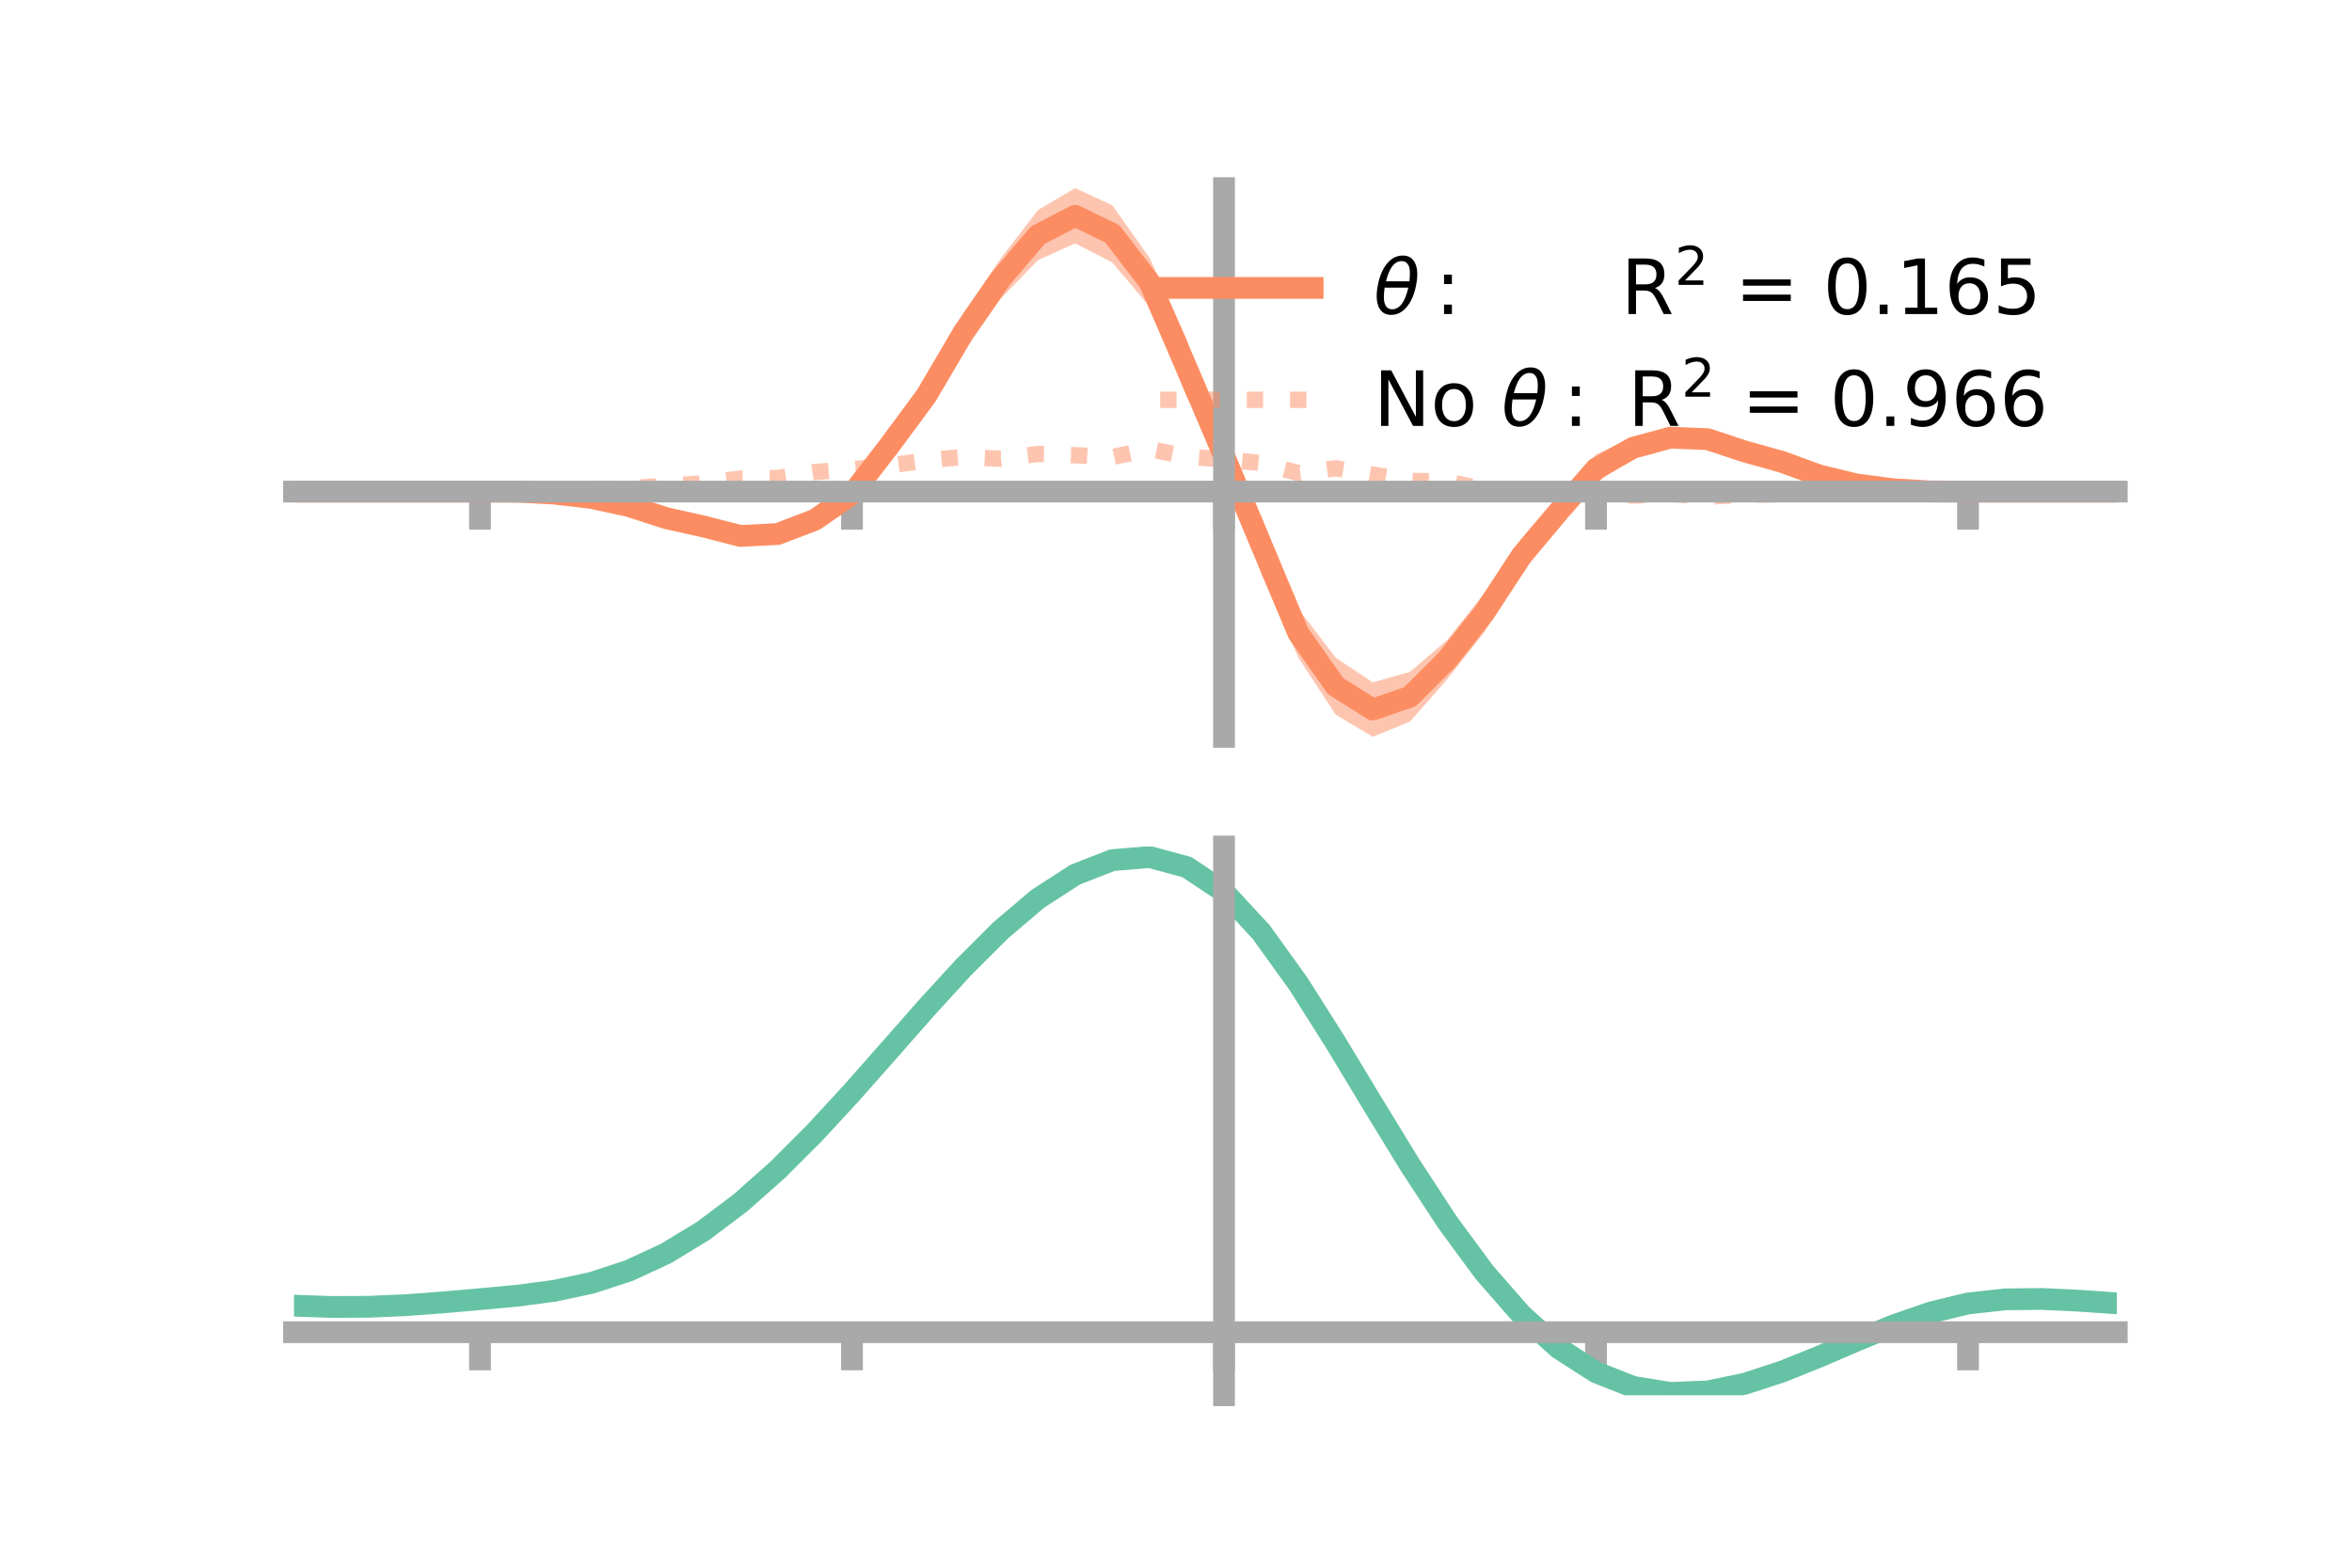 <?xml version="1.0" encoding="utf-8" standalone="no"?>
<!DOCTYPE svg PUBLIC "-//W3C//DTD SVG 1.1//EN"
  "http://www.w3.org/Graphics/SVG/1.1/DTD/svg11.dtd">
<!-- Created with matplotlib (https://matplotlib.org/) -->
<svg height="144pt" version="1.1" viewBox="0 0 216 144" width="216pt" xmlns="http://www.w3.org/2000/svg" xmlns:xlink="http://www.w3.org/1999/xlink">
 <defs>
  <style type="text/css">*{stroke-linecap:butt;stroke-linejoin:round;}</style>
 </defs>
 <g id="figure_1">
  <g id="patch_1">
   <path d="M 0 144 
L 216 144 
L 216 0 
L 0 0 
z
" style="fill:none;"/>
  </g>
  <g id="axes_1">
   <g id="patch_2">
    <path d="M 27 67.68 
L 194.4 67.68 
L 194.4 17.28 
L 27 17.28 
z
" style="fill:none;"/>
   </g>
   <g id="PolyCollection_1">
    <path clip-path="url(#p995cf449f0)" d="M 27 45.154 
L 27 45.154 
L 30.416 45.154 
L 33.833 45.154 
L 37.249 45.154 
L 40.665 45.154 
L 44.082 45.154 
L 47.498 45.107 
L 50.914 45.19 
L 54.331 45.497 
L 57.747 46.202 
L 61.163 46.99 
L 64.58 47.575 
L 67.996 48.492 
L 71.412 48.227 
L 74.829 46.757 
L 78.245 44.097 
L 81.661 39.495 
L 85.078 34.731 
L 88.494 28.707 
L 91.91 23.744 
L 95.327 19.284 
L 98.743 17.28 
L 102.159 18.86 
L 105.576 23.696 
L 108.992 31.176 
L 112.408 41.785 
L 115.824 47.385 
L 119.241 55.932 
L 122.657 60.406 
L 126.073 62.677 
L 129.49 61.71 
L 132.906 58.784 
L 136.322 54.472 
L 139.739 49.44 
L 143.155 45.524 
L 146.571 41.753 
L 149.988 40.124 
L 153.404 39.368 
L 156.82 39.584 
L 160.237 40.686 
L 163.653 41.823 
L 167.069 43.387 
L 170.486 44.254 
L 173.902 44.796 
L 177.318 45.085 
L 180.735 45.154 
L 184.151 45.154 
L 187.567 45.154 
L 190.984 45.154 
L 194.4 45.154 
L 194.4 45.154 
L 194.4 45.154 
L 190.984 45.154 
L 187.567 45.154 
L 184.151 45.154 
L 180.735 45.154 
L 177.318 45.199 
L 173.902 45.098 
L 170.486 44.747 
L 167.069 43.955 
L 163.653 43.027 
L 160.237 42.258 
L 156.82 41.097 
L 153.404 41.032 
L 149.988 42.127 
L 146.571 44.348 
L 143.155 48.431 
L 139.739 52.647 
L 136.322 58.063 
L 132.906 62.398 
L 129.49 66.284 
L 126.073 67.68 
L 122.657 65.635 
L 119.241 60.418 
L 115.824 52.662 
L 112.408 41.944 
L 108.992 36.489 
L 105.576 28.177 
L 102.159 24.114 
L 98.743 22.353 
L 95.327 23.898 
L 91.91 27.436 
L 88.494 32.336 
L 85.078 37.937 
L 81.661 42.417 
L 78.245 46.67 
L 74.829 48.74 
L 71.412 49.879 
L 67.996 49.968 
L 64.58 49.13 
L 61.163 48.191 
L 57.747 46.763 
L 54.331 45.987 
L 50.914 45.491 
L 47.498 45.22 
L 44.082 45.154 
L 40.665 45.154 
L 37.249 45.154 
L 33.833 45.154 
L 30.416 45.154 
L 27 45.154 
z
" style="fill:#fc8d62;fill-opacity:0.5;"/>
   </g>
   <g id="matplotlib.axis_1">
    <g id="xtick_1">
     <g id="line2d_1">
      <defs>
       <path d="M 0 0 
L 0 3.5 
" id="ma609950455" style="stroke:#a9a9a9;stroke-width:2;"/>
      </defs>
      <g>
       <use style="fill:#a9a9a9;stroke:#a9a9a9;stroke-width:2;" x="44.082" xlink:href="#ma609950455" y="45.154"/>
      </g>
     </g>
    </g>
    <g id="xtick_2">
     <g id="line2d_2">
      <g>
       <use style="fill:#a9a9a9;stroke:#a9a9a9;stroke-width:2;" x="78.245" xlink:href="#ma609950455" y="45.154"/>
      </g>
     </g>
    </g>
    <g id="xtick_3">
     <g id="line2d_3">
      <g>
       <use style="fill:#a9a9a9;stroke:#a9a9a9;stroke-width:2;" x="112.408" xlink:href="#ma609950455" y="45.154"/>
      </g>
     </g>
    </g>
    <g id="xtick_4">
     <g id="line2d_4">
      <g>
       <use style="fill:#a9a9a9;stroke:#a9a9a9;stroke-width:2;" x="146.571" xlink:href="#ma609950455" y="45.154"/>
      </g>
     </g>
    </g>
    <g id="xtick_5">
     <g id="line2d_5">
      <g>
       <use style="fill:#a9a9a9;stroke:#a9a9a9;stroke-width:2;" x="180.735" xlink:href="#ma609950455" y="45.154"/>
      </g>
     </g>
    </g>
   </g>
   <g id="matplotlib.axis_2"/>
   <g id="line2d_6">
    <path clip-path="url(#p995cf449f0)" d="M 27 45.154 
L 30.416 45.154 
L 33.833 45.154 
L 37.249 45.154 
L 40.665 45.154 
L 44.082 45.154 
L 47.498 45.164 
L 50.914 45.34 
L 54.331 45.742 
L 57.747 46.482 
L 61.163 47.59 
L 64.58 48.353 
L 67.996 49.23 
L 71.412 49.053 
L 74.829 47.748 
L 78.245 45.384 
L 81.661 40.956 
L 85.078 36.334 
L 88.494 30.521 
L 91.91 25.59 
L 95.327 21.591 
L 98.743 19.816 
L 102.159 21.487 
L 105.576 25.936 
L 108.992 33.833 
L 112.408 41.864 
L 115.824 50.023 
L 119.241 58.175 
L 122.657 63.021 
L 126.073 65.178 
L 129.49 63.997 
L 132.906 60.591 
L 136.322 56.268 
L 139.739 51.044 
L 143.155 46.978 
L 146.571 43.051 
L 149.988 41.125 
L 153.404 40.2 
L 156.82 40.341 
L 160.237 41.472 
L 163.653 42.425 
L 167.069 43.671 
L 170.486 44.501 
L 173.902 44.947 
L 177.318 45.142 
L 180.735 45.154 
L 184.151 45.154 
L 187.567 45.154 
L 190.984 45.154 
L 194.4 45.154 
" style="fill:none;stroke:#fc8d62;stroke-linecap:square;stroke-width:2;"/>
   </g>
   <g id="line2d_7">
    <path clip-path="url(#p995cf449f0)" d="M 27 45.154 
L 30.416 45.154 
L 33.833 45.154 
L 37.249 45.154 
L 40.665 45.154 
L 44.082 45.154 
L 47.498 45.128 
L 50.914 45.085 
L 54.331 44.995 
L 57.747 44.842 
L 61.163 44.623 
L 64.58 44.399 
L 67.996 43.962 
L 71.412 43.909 
L 74.829 43.357 
L 78.245 43.116 
L 81.661 42.765 
L 85.078 42.286 
L 88.494 41.972 
L 91.91 42.143 
L 95.327 41.698 
L 98.743 41.814 
L 102.159 41.98 
L 105.576 41.245 
L 108.992 41.959 
L 112.408 42.195 
L 115.824 42.533 
L 119.241 43.455 
L 122.657 43.014 
L 126.073 43.586 
L 129.49 44.169 
L 132.906 44.236 
L 136.322 44.941 
L 139.739 45.158 
L 143.155 45.205 
L 146.571 45.33 
L 149.988 45.525 
L 153.404 45.353 
L 156.82 45.625 
L 160.237 45.439 
L 163.653 45.404 
L 167.069 45.322 
L 170.486 45.251 
L 173.902 45.205 
L 177.318 45.178 
L 180.735 45.154 
L 184.151 45.154 
L 187.567 45.154 
L 190.984 45.154 
L 194.4 45.154 
" style="fill:none;stroke:#fc8d62;stroke-dasharray:1.5,2.475;stroke-dashoffset:0;stroke-opacity:0.5;stroke-width:1.5;"/>
   </g>
   <g id="patch_3">
    <path d="M 112.408 67.68 
L 112.408 17.28 
" style="fill:none;stroke:#a9a9a9;stroke-linecap:square;stroke-linejoin:miter;stroke-width:2;"/>
   </g>
   <g id="patch_4">
    <path d="M 194.4 67.68 
L 194.4 17.28 
" style="fill:none;"/>
   </g>
   <g id="patch_5">
    <path d="M 27 45.154 
L 194.4 45.154 
" style="fill:none;stroke:#a9a9a9;stroke-linecap:square;stroke-linejoin:miter;stroke-width:2;"/>
   </g>
   <g id="patch_6">
    <path d="M 27 17.28 
L 194.4 17.28 
" style="fill:none;"/>
   </g>
   <g id="legend_1">
    <g id="line2d_8">
     <path d="M 106.55 26.449 
L 120.55 26.449 
" style="fill:none;stroke:#fc8d62;stroke-linecap:square;stroke-width:2;"/>
    </g>
    <g id="line2d_9"/>
    <g id="text_1">
     <!-- $\theta:$      R$^{2}$ = 0.165 -->
     <g transform="translate(126.15 28.899)scale(0.07 -0.07)">
      <defs>
       <path d="M 45.516 34.672 
L 14.453 34.672 
Q 12.359 20.062 14.5 13.875 
Q 17.188 6.25 24.469 6.25 
Q 31.781 6.25 37.359 13.922 
Q 42.234 20.656 45.516 34.672 
z
M 47.016 42.969 
Q 48.344 56.844 46.625 61.719 
Q 43.953 69.438 36.766 69.438 
Q 29.297 69.438 23.828 61.812 
Q 19.531 55.672 16.156 42.969 
z
M 38.188 76.766 
Q 49.906 76.766 54.594 66.406 
Q 59.281 56.109 55.719 37.844 
Q 52.203 19.625 43.453 9.281 
Q 34.766 -1.125 23.047 -1.125 
Q 11.281 -1.125 6.641 9.281 
Q 2 19.625 5.516 37.844 
Q 9.078 56.109 17.719 66.406 
Q 26.422 76.766 38.188 76.766 
z
" id="DejaVuSans-Oblique-952"/>
       <path d="M 11.719 12.406 
L 22.016 12.406 
L 22.016 0 
L 11.719 0 
z
M 11.719 51.703 
L 22.016 51.703 
L 22.016 39.312 
L 11.719 39.312 
z
" id="DejaVuSans-58"/>
       <path id="DejaVuSans-32"/>
       <path d="M 44.391 34.188 
Q 47.562 33.109 50.562 29.594 
Q 53.562 26.078 56.594 19.922 
L 66.609 0 
L 56 0 
L 46.688 18.703 
Q 43.062 26.031 39.672 28.422 
Q 36.281 30.812 30.422 30.812 
L 19.672 30.812 
L 19.672 0 
L 9.812 0 
L 9.812 72.906 
L 32.078 72.906 
Q 44.578 72.906 50.734 67.672 
Q 56.891 62.453 56.891 51.906 
Q 56.891 45.016 53.688 40.469 
Q 50.484 35.938 44.391 34.188 
z
M 19.672 64.797 
L 19.672 38.922 
L 32.078 38.922 
Q 39.203 38.922 42.844 42.219 
Q 46.484 45.516 46.484 51.906 
Q 46.484 58.297 42.844 61.547 
Q 39.203 64.797 32.078 64.797 
z
" id="DejaVuSans-82"/>
       <path d="M 19.188 8.297 
L 53.609 8.297 
L 53.609 0 
L 7.328 0 
L 7.328 8.297 
Q 12.938 14.109 22.625 23.891 
Q 32.328 33.688 34.812 36.531 
Q 39.547 41.844 41.422 45.531 
Q 43.312 49.219 43.312 52.781 
Q 43.312 58.594 39.234 62.25 
Q 35.156 65.922 28.609 65.922 
Q 23.969 65.922 18.812 64.312 
Q 13.672 62.703 7.812 59.422 
L 7.812 69.391 
Q 13.766 71.781 18.938 73 
Q 24.125 74.219 28.422 74.219 
Q 39.75 74.219 46.484 68.547 
Q 53.219 62.891 53.219 53.422 
Q 53.219 48.922 51.531 44.891 
Q 49.859 40.875 45.406 35.406 
Q 44.188 33.984 37.641 27.219 
Q 31.109 20.453 19.188 8.297 
z
" id="DejaVuSans-50"/>
       <path d="M 10.594 45.406 
L 73.188 45.406 
L 73.188 37.203 
L 10.594 37.203 
z
M 10.594 25.484 
L 73.188 25.484 
L 73.188 17.188 
L 10.594 17.188 
z
" id="DejaVuSans-61"/>
       <path d="M 31.781 66.406 
Q 24.172 66.406 20.328 58.906 
Q 16.5 51.422 16.5 36.375 
Q 16.5 21.391 20.328 13.891 
Q 24.172 6.391 31.781 6.391 
Q 39.453 6.391 43.281 13.891 
Q 47.125 21.391 47.125 36.375 
Q 47.125 51.422 43.281 58.906 
Q 39.453 66.406 31.781 66.406 
z
M 31.781 74.219 
Q 44.047 74.219 50.516 64.516 
Q 56.984 54.828 56.984 36.375 
Q 56.984 17.969 50.516 8.266 
Q 44.047 -1.422 31.781 -1.422 
Q 19.531 -1.422 13.062 8.266 
Q 6.594 17.969 6.594 36.375 
Q 6.594 54.828 13.062 64.516 
Q 19.531 74.219 31.781 74.219 
z
" id="DejaVuSans-48"/>
       <path d="M 10.688 12.406 
L 21 12.406 
L 21 0 
L 10.688 0 
z
" id="DejaVuSans-46"/>
       <path d="M 12.406 8.297 
L 28.516 8.297 
L 28.516 63.922 
L 10.984 60.406 
L 10.984 69.391 
L 28.422 72.906 
L 38.281 72.906 
L 38.281 8.297 
L 54.391 8.297 
L 54.391 0 
L 12.406 0 
z
" id="DejaVuSans-49"/>
       <path d="M 33.016 40.375 
Q 26.375 40.375 22.484 35.828 
Q 18.609 31.297 18.609 23.391 
Q 18.609 15.531 22.484 10.953 
Q 26.375 6.391 33.016 6.391 
Q 39.656 6.391 43.531 10.953 
Q 47.406 15.531 47.406 23.391 
Q 47.406 31.297 43.531 35.828 
Q 39.656 40.375 33.016 40.375 
z
M 52.594 71.297 
L 52.594 62.312 
Q 48.875 64.062 45.094 64.984 
Q 41.312 65.922 37.594 65.922 
Q 27.828 65.922 22.672 59.328 
Q 17.531 52.734 16.797 39.406 
Q 19.672 43.656 24.016 45.922 
Q 28.375 48.188 33.594 48.188 
Q 44.578 48.188 50.953 41.516 
Q 57.328 34.859 57.328 23.391 
Q 57.328 12.156 50.688 5.359 
Q 44.047 -1.422 33.016 -1.422 
Q 20.359 -1.422 13.672 8.266 
Q 6.984 17.969 6.984 36.375 
Q 6.984 53.656 15.188 63.938 
Q 23.391 74.219 37.203 74.219 
Q 40.922 74.219 44.703 73.484 
Q 48.484 72.75 52.594 71.297 
z
" id="DejaVuSans-54"/>
       <path d="M 10.797 72.906 
L 49.516 72.906 
L 49.516 64.594 
L 19.828 64.594 
L 19.828 46.734 
Q 21.969 47.469 24.109 47.828 
Q 26.266 48.188 28.422 48.188 
Q 40.625 48.188 47.75 41.5 
Q 54.891 34.812 54.891 23.391 
Q 54.891 11.625 47.562 5.094 
Q 40.234 -1.422 26.906 -1.422 
Q 22.312 -1.422 17.547 -0.641 
Q 12.797 0.141 7.719 1.703 
L 7.719 11.625 
Q 12.109 9.234 16.797 8.062 
Q 21.484 6.891 26.703 6.891 
Q 35.156 6.891 40.078 11.328 
Q 45.016 15.766 45.016 23.391 
Q 45.016 31 40.078 35.438 
Q 35.156 39.891 26.703 39.891 
Q 22.75 39.891 18.812 39.016 
Q 14.891 38.141 10.797 36.281 
z
" id="DejaVuSans-53"/>
      </defs>
      <use transform="translate(0 0.766)" xlink:href="#DejaVuSans-Oblique-952"/>
      <use transform="translate(80.664 0.766)" xlink:href="#DejaVuSans-58"/>
      <use transform="translate(133.838 0.766)" xlink:href="#DejaVuSans-32"/>
      <use transform="translate(165.625 0.766)" xlink:href="#DejaVuSans-32"/>
      <use transform="translate(197.412 0.766)" xlink:href="#DejaVuSans-32"/>
      <use transform="translate(229.199 0.766)" xlink:href="#DejaVuSans-32"/>
      <use transform="translate(260.986 0.766)" xlink:href="#DejaVuSans-32"/>
      <use transform="translate(292.773 0.766)" xlink:href="#DejaVuSans-32"/>
      <use transform="translate(324.561 0.766)" xlink:href="#DejaVuSans-82"/>
      <use transform="translate(395 39.047)scale(0.7)" xlink:href="#DejaVuSans-50"/>
      <use transform="translate(442.271 0.766)" xlink:href="#DejaVuSans-32"/>
      <use transform="translate(474.058 0.766)" xlink:href="#DejaVuSans-61"/>
      <use transform="translate(557.847 0.766)" xlink:href="#DejaVuSans-32"/>
      <use transform="translate(589.634 0.766)" xlink:href="#DejaVuSans-48"/>
      <use transform="translate(653.257 0.766)" xlink:href="#DejaVuSans-46"/>
      <use transform="translate(685.044 0.766)" xlink:href="#DejaVuSans-49"/>
      <use transform="translate(748.667 0.766)" xlink:href="#DejaVuSans-54"/>
      <use transform="translate(812.29 0.766)" xlink:href="#DejaVuSans-53"/>
     </g>
    </g>
    <g id="line2d_10">
     <path d="M 106.55 36.724 
L 120.55 36.724 
" style="fill:none;stroke:#fc8d62;stroke-dasharray:1.5,2.475;stroke-dashoffset:0;stroke-opacity:0.5;stroke-width:1.5;"/>
    </g>
    <g id="line2d_11"/>
    <g id="text_2">
     <!-- No $\theta:$ R$^{2}$ = 0.966 -->
     <g transform="translate(126.15 39.174)scale(0.07 -0.07)">
      <defs>
       <path d="M 9.812 72.906 
L 23.094 72.906 
L 55.422 11.922 
L 55.422 72.906 
L 64.984 72.906 
L 64.984 0 
L 51.703 0 
L 19.391 60.984 
L 19.391 0 
L 9.812 0 
z
" id="DejaVuSans-78"/>
       <path d="M 30.609 48.391 
Q 23.391 48.391 19.188 42.75 
Q 14.984 37.109 14.984 27.297 
Q 14.984 17.484 19.156 11.844 
Q 23.344 6.203 30.609 6.203 
Q 37.797 6.203 41.984 11.859 
Q 46.188 17.531 46.188 27.297 
Q 46.188 37.016 41.984 42.703 
Q 37.797 48.391 30.609 48.391 
z
M 30.609 56 
Q 42.328 56 49.016 48.375 
Q 55.719 40.766 55.719 27.297 
Q 55.719 13.875 49.016 6.219 
Q 42.328 -1.422 30.609 -1.422 
Q 18.844 -1.422 12.172 6.219 
Q 5.516 13.875 5.516 27.297 
Q 5.516 40.766 12.172 48.375 
Q 18.844 56 30.609 56 
z
" id="DejaVuSans-111"/>
       <path d="M 10.984 1.516 
L 10.984 10.5 
Q 14.703 8.734 18.5 7.812 
Q 22.312 6.891 25.984 6.891 
Q 35.75 6.891 40.891 13.453 
Q 46.047 20.016 46.781 33.406 
Q 43.953 29.203 39.594 26.953 
Q 35.25 24.703 29.984 24.703 
Q 19.047 24.703 12.672 31.312 
Q 6.297 37.938 6.297 49.422 
Q 6.297 60.641 12.938 67.422 
Q 19.578 74.219 30.609 74.219 
Q 43.266 74.219 49.922 64.516 
Q 56.594 54.828 56.594 36.375 
Q 56.594 19.141 48.406 8.859 
Q 40.234 -1.422 26.422 -1.422 
Q 22.703 -1.422 18.891 -0.688 
Q 15.094 0.047 10.984 1.516 
z
M 30.609 32.422 
Q 37.25 32.422 41.125 36.953 
Q 45.016 41.5 45.016 49.422 
Q 45.016 57.281 41.125 61.844 
Q 37.25 66.406 30.609 66.406 
Q 23.969 66.406 20.094 61.844 
Q 16.219 57.281 16.219 49.422 
Q 16.219 41.5 20.094 36.953 
Q 23.969 32.422 30.609 32.422 
z
" id="DejaVuSans-57"/>
      </defs>
      <use transform="translate(0 0.766)" xlink:href="#DejaVuSans-78"/>
      <use transform="translate(74.805 0.766)" xlink:href="#DejaVuSans-111"/>
      <use transform="translate(135.986 0.766)" xlink:href="#DejaVuSans-32"/>
      <use transform="translate(167.773 0.766)" xlink:href="#DejaVuSans-Oblique-952"/>
      <use transform="translate(248.438 0.766)" xlink:href="#DejaVuSans-58"/>
      <use transform="translate(301.611 0.766)" xlink:href="#DejaVuSans-32"/>
      <use transform="translate(333.398 0.766)" xlink:href="#DejaVuSans-82"/>
      <use transform="translate(403.838 39.047)scale(0.7)" xlink:href="#DejaVuSans-50"/>
      <use transform="translate(451.108 0.766)" xlink:href="#DejaVuSans-32"/>
      <use transform="translate(482.896 0.766)" xlink:href="#DejaVuSans-61"/>
      <use transform="translate(566.685 0.766)" xlink:href="#DejaVuSans-32"/>
      <use transform="translate(598.472 0.766)" xlink:href="#DejaVuSans-48"/>
      <use transform="translate(662.095 0.766)" xlink:href="#DejaVuSans-46"/>
      <use transform="translate(693.882 0.766)" xlink:href="#DejaVuSans-57"/>
      <use transform="translate(757.505 0.766)" xlink:href="#DejaVuSans-54"/>
      <use transform="translate(821.128 0.766)" xlink:href="#DejaVuSans-54"/>
     </g>
    </g>
   </g>
  </g>
  <g id="axes_2">
   <g id="patch_7">
    <path d="M 27 128.16 
L 194.4 128.16 
L 194.4 77.76 
L 27 77.76 
z
" style="fill:none;"/>
   </g>
   <g id="PolyCollection_2">
    <path clip-path="url(#p6183051178)" d="M 27 119.978 
L 27 119.884 
L 30.416 120.01 
L 33.833 119.996 
L 37.249 119.839 
L 40.665 119.573 
L 44.082 119.26 
L 47.498 118.936 
L 50.914 118.475 
L 54.331 117.733 
L 57.747 116.596 
L 61.163 114.988 
L 64.58 112.871 
L 67.996 110.244 
L 71.412 107.146 
L 74.829 103.649 
L 78.245 99.855 
L 81.661 95.896 
L 85.078 91.922 
L 88.494 88.103 
L 91.91 84.62 
L 95.327 81.66 
L 98.743 79.409 
L 102.159 78.051 
L 105.576 77.76 
L 108.992 78.7 
L 112.408 81.015 
L 115.824 84.763 
L 119.241 89.585 
L 122.657 95.065 
L 126.073 100.815 
L 129.49 106.491 
L 132.906 111.802 
L 136.322 116.524 
L 139.739 120.491 
L 143.155 123.605 
L 146.571 125.827 
L 149.988 127.181 
L 153.404 127.737 
L 156.82 127.603 
L 160.237 126.912 
L 163.653 125.812 
L 167.069 124.462 
L 170.486 123.018 
L 173.902 121.637 
L 177.318 120.465 
L 180.735 119.645 
L 184.151 119.269 
L 187.567 119.238 
L 190.984 119.41 
L 194.4 119.66 
L 194.4 119.776 
L 194.4 119.776 
L 190.984 119.549 
L 187.567 119.394 
L 184.151 119.435 
L 180.735 119.818 
L 177.318 120.65 
L 173.902 121.852 
L 170.486 123.278 
L 167.069 124.771 
L 163.653 126.168 
L 160.237 127.303 
L 156.82 128.016 
L 153.404 128.16 
L 149.988 127.611 
L 146.571 126.275 
L 143.155 124.1 
L 139.739 121.073 
L 136.322 117.231 
L 132.906 112.664 
L 129.49 107.526 
L 126.073 102.032 
L 122.657 96.461 
L 119.241 91.146 
L 115.824 86.467 
L 112.408 82.832 
L 108.992 80.592 
L 105.576 79.684 
L 102.159 79.965 
L 98.743 81.272 
L 95.327 83.434 
L 91.91 86.271 
L 88.494 89.604 
L 85.078 93.253 
L 81.661 97.045 
L 78.245 100.82 
L 74.829 104.437 
L 71.412 107.773 
L 67.996 110.733 
L 64.58 113.249 
L 61.163 115.285 
L 57.747 116.839 
L 54.331 117.942 
L 50.914 118.661 
L 47.498 119.103 
L 44.082 119.406 
L 40.665 119.696 
L 37.249 119.938 
L 33.833 120.076 
L 30.416 120.089 
L 27 119.978 
z
" style="fill:#66c2a5;fill-opacity:0.5;"/>
   </g>
   <g id="matplotlib.axis_3">
    <g id="xtick_6">
     <g id="line2d_12">
      <g>
       <use style="fill:#a9a9a9;stroke:#a9a9a9;stroke-width:2;" x="44.082" xlink:href="#ma609950455" y="122.369"/>
      </g>
     </g>
    </g>
    <g id="xtick_7">
     <g id="line2d_13">
      <g>
       <use style="fill:#a9a9a9;stroke:#a9a9a9;stroke-width:2;" x="78.245" xlink:href="#ma609950455" y="122.369"/>
      </g>
     </g>
    </g>
    <g id="xtick_8">
     <g id="line2d_14">
      <g>
       <use style="fill:#a9a9a9;stroke:#a9a9a9;stroke-width:2;" x="112.408" xlink:href="#ma609950455" y="122.369"/>
      </g>
     </g>
    </g>
    <g id="xtick_9">
     <g id="line2d_15">
      <g>
       <use style="fill:#a9a9a9;stroke:#a9a9a9;stroke-width:2;" x="146.571" xlink:href="#ma609950455" y="122.369"/>
      </g>
     </g>
    </g>
    <g id="xtick_10">
     <g id="line2d_16">
      <g>
       <use style="fill:#a9a9a9;stroke:#a9a9a9;stroke-width:2;" x="180.735" xlink:href="#ma609950455" y="122.369"/>
      </g>
     </g>
    </g>
   </g>
   <g id="matplotlib.axis_4"/>
   <g id="line2d_17">
    <path clip-path="url(#p6183051178)" d="M 27 119.931 
L 30.416 120.049 
L 33.833 120.036 
L 37.249 119.888 
L 40.665 119.635 
L 44.082 119.333 
L 47.498 119.019 
L 50.914 118.568 
L 54.331 117.837 
L 57.747 116.718 
L 61.163 115.137 
L 64.58 113.06 
L 67.996 110.489 
L 71.412 107.46 
L 74.829 104.043 
L 78.245 100.338 
L 81.661 96.47 
L 85.078 92.587 
L 88.494 88.854 
L 91.91 85.446 
L 95.327 82.547 
L 98.743 80.34 
L 102.159 79.008 
L 105.576 78.722 
L 108.992 79.646 
L 112.408 81.923 
L 115.824 85.615 
L 119.241 90.365 
L 122.657 95.763 
L 126.073 101.424 
L 129.49 107.008 
L 132.906 112.233 
L 136.322 116.877 
L 139.739 120.782 
L 143.155 123.852 
L 146.571 126.051 
L 149.988 127.396 
L 153.404 127.948 
L 156.82 127.809 
L 160.237 127.107 
L 163.653 125.99 
L 167.069 124.616 
L 170.486 123.148 
L 173.902 121.744 
L 177.318 120.558 
L 180.735 119.731 
L 184.151 119.352 
L 187.567 119.316 
L 190.984 119.48 
L 194.4 119.718 
" style="fill:none;stroke:#66c2a5;stroke-linecap:square;stroke-width:2;"/>
   </g>
   <g id="patch_8">
    <path d="M 112.408 128.16 
L 112.408 77.76 
" style="fill:none;stroke:#a9a9a9;stroke-linecap:square;stroke-linejoin:miter;stroke-width:2;"/>
   </g>
   <g id="patch_9">
    <path d="M 194.4 128.16 
L 194.4 77.76 
" style="fill:none;"/>
   </g>
   <g id="patch_10">
    <path d="M 27 122.369 
L 194.4 122.369 
" style="fill:none;stroke:#a9a9a9;stroke-linecap:square;stroke-linejoin:miter;stroke-width:2;"/>
   </g>
   <g id="patch_11">
    <path d="M 27 77.76 
L 194.4 77.76 
" style="fill:none;"/>
   </g>
  </g>
 </g>
 <defs>
  <clipPath id="p995cf449f0">
   <rect height="50.4" width="167.4" x="27" y="17.28"/>
  </clipPath>
  <clipPath id="p6183051178">
   <rect height="50.4" width="167.4" x="27" y="77.76"/>
  </clipPath>
 </defs>
</svg>
